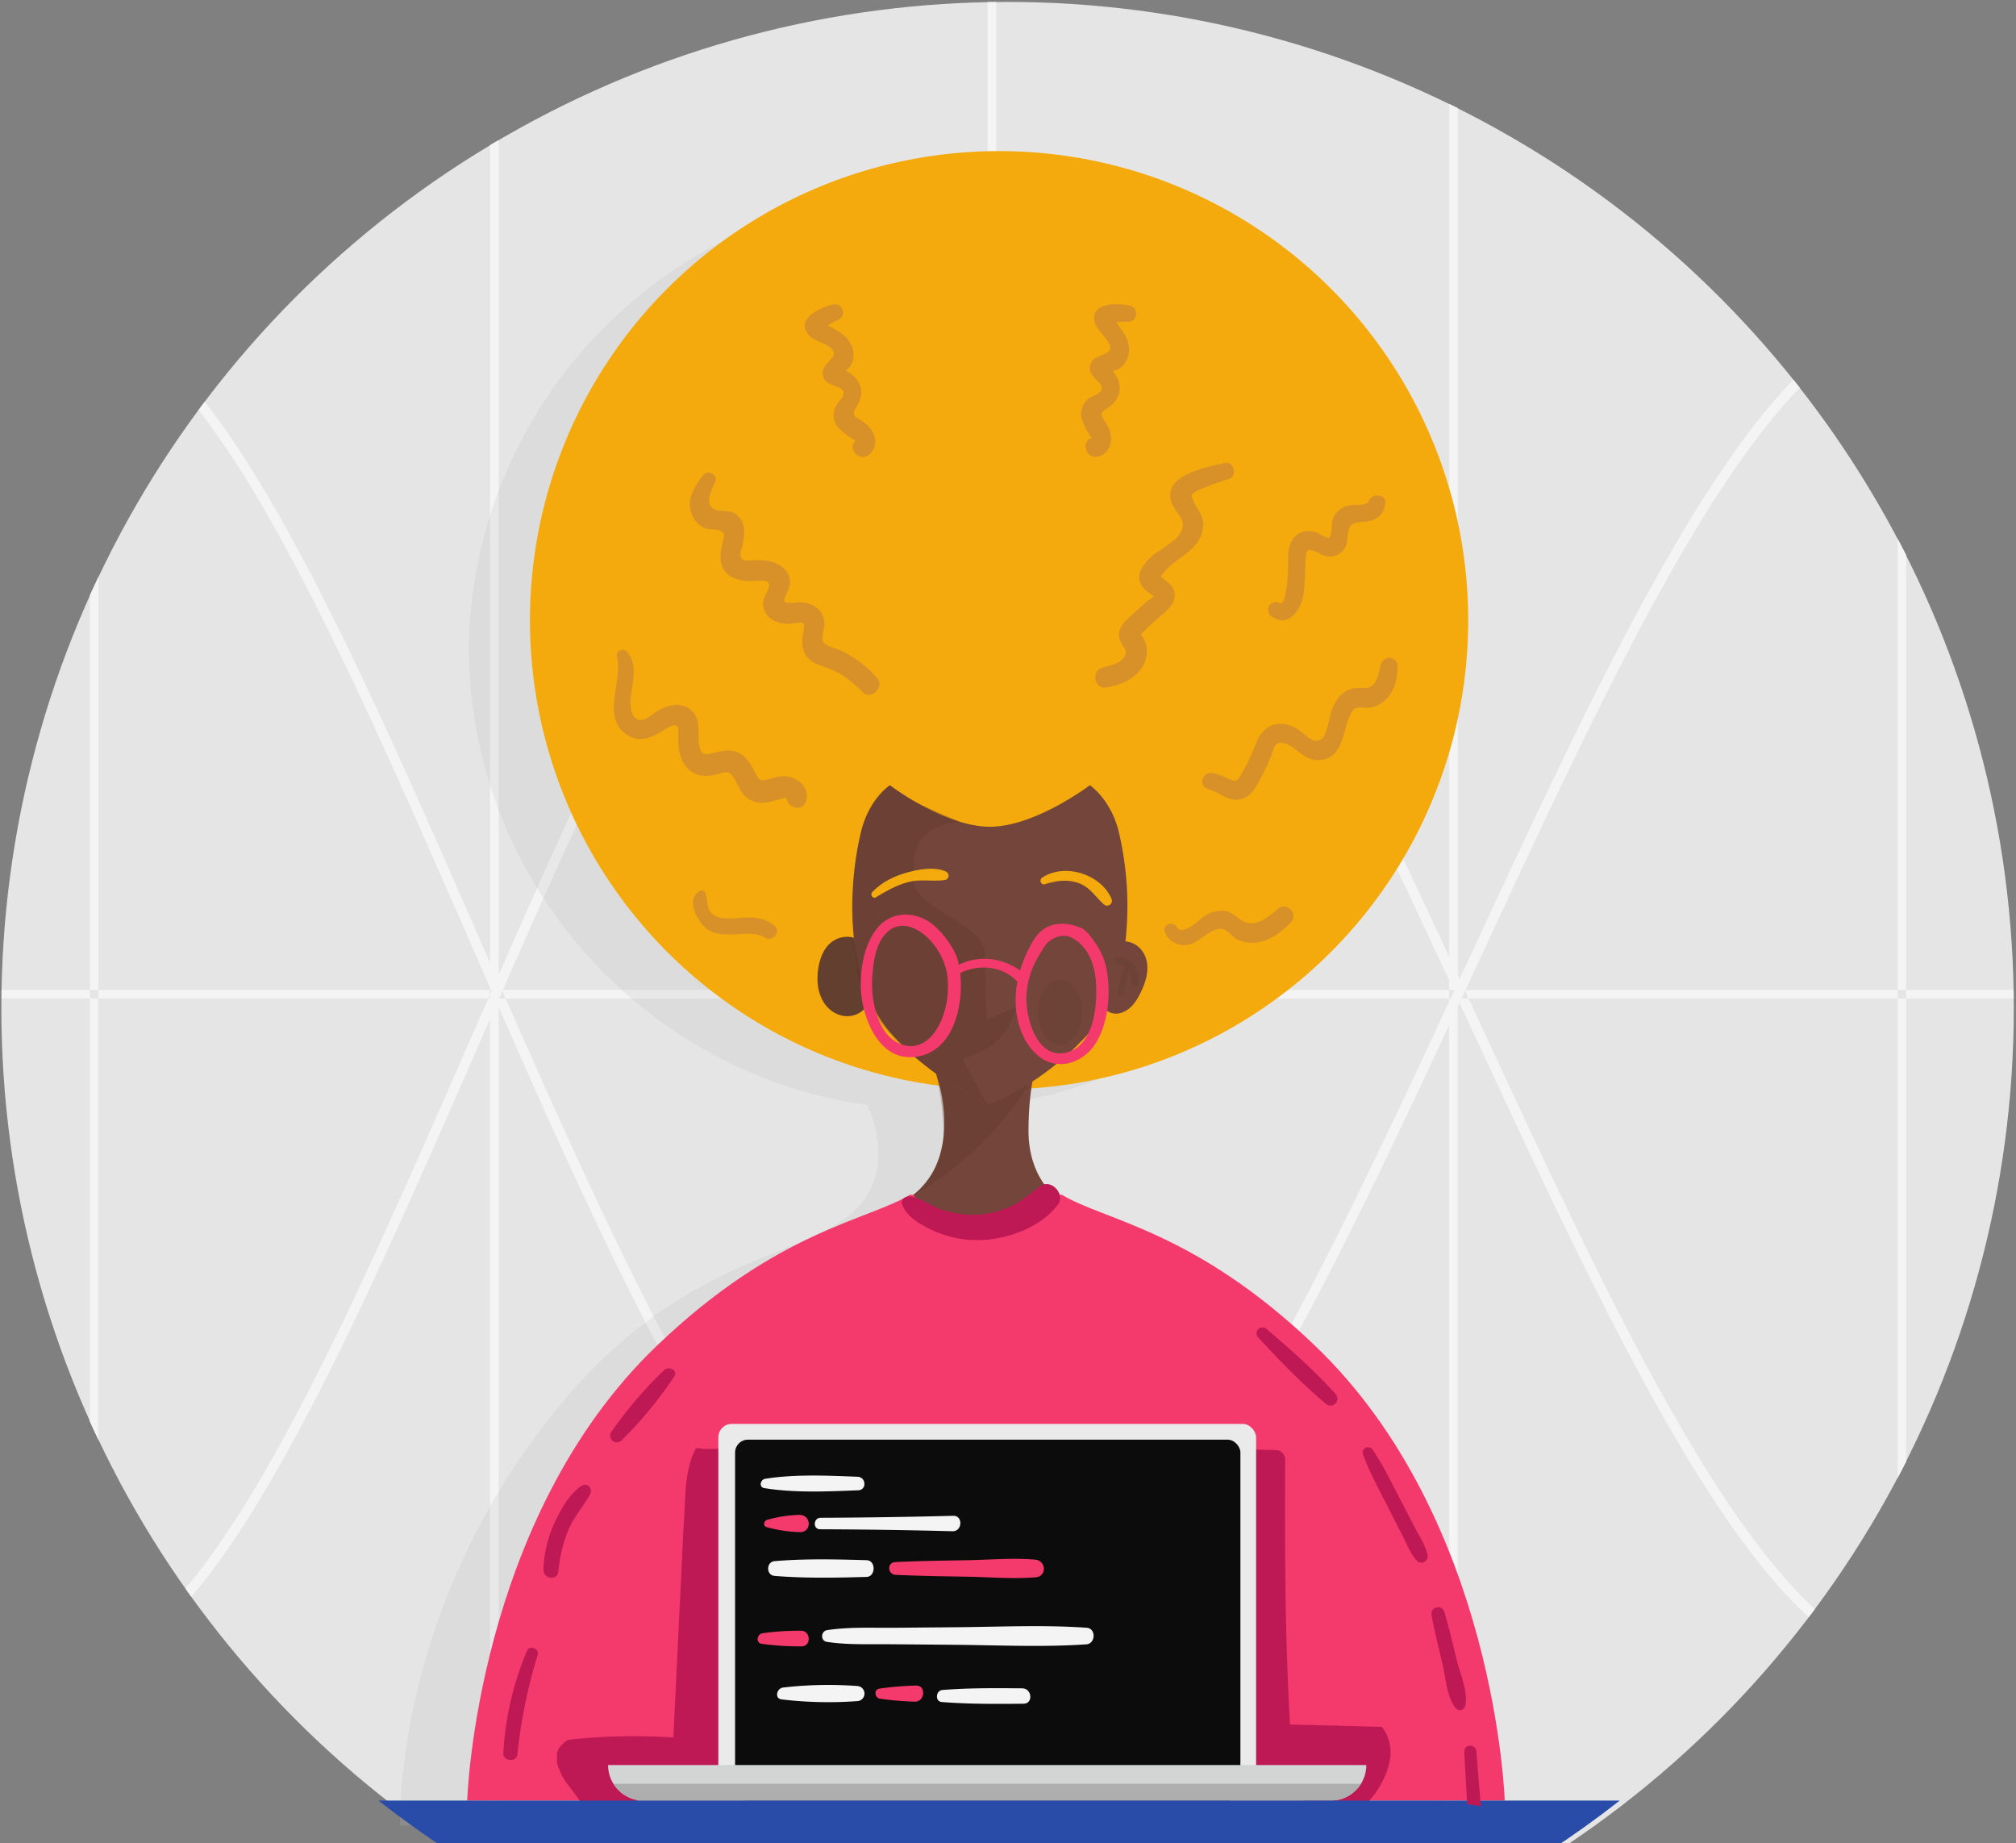 <svg xmlns="http://www.w3.org/2000/svg" width="256" height="234" viewBox="0 0 256 234">
    <rect x="0" y="0" width="256" height="234" fill="#808080" stroke="none"/>
    <g fill="none" fill-rule="nonzero" opacity=".91">
        <circle cx="127.946" cy="128.019" r="127.773" fill="#EFEFEF"/>
        <g fill="#FFF">
            <path d="M242.06 70.488c-.356-.705-.718-1.41-1.09-2.108v57.297h1.09V70.488zM.195 125.677v1.09H11.41v-1.09H.195z"/>
            <path d="M11.397 180.46c.352.784.717 1.566 1.086 2.345v-56.039h-1.086v53.693zM12.496 73.237c-.369.776-.734 1.56-1.087 2.345v50.095h1.087v-52.44zM255.708 126.766c0-.365 0-.727-.016-1.089H242.06v1.09h13.65zM240.97 187.659c.372-.699.734-1.404 1.09-2.109v-58.784h-1.09v60.893zM63.843 125.677l-.06.138.416.961h61.215v-1.09zM126.504 125.677h57.525v1.089h-57.525zM62.222 125.677H12.496v1.09H61.99l.23-.526z"/>
            <path d="M186.473 126.766h54.497v-1.089h-54.865l-.064.138z"/>
            <path d="M216.004 185.486c-9.32-15.187-18.583-35.138-28.38-56.262-.383-.816-.763-1.635-1.141-2.458h-.885l.443-.96-.065-.139h.129l1.518-3.274c9.801-21.12 19.061-41.072 28.381-56.26 4.433-7.221 8.612-12.858 12.538-16.91-.266-.34-.535-.676-.805-1.012-13.492 13.847-27.086 43.142-41.264 73.666l-1.125 2.438-.23-.5V13.727a85.669 85.669 0 0 0-1.09-.538v108.295c-18.483-39.682-37.554-78.364-57.524-81.98V.26h-1.09v39.082a16.296 16.296 0 0 0-1.922-.115c-21.74 0-41.303 41.652-60.168 84.537V17.782c-.365.212-.727.43-1.09.641v103.839l-1.412-3.227C48.89 91.801 37.404 65.57 26 51.001l-.776 1.038a113.928 113.928 0 0 1 8.41 12.778c8.514 14.72 17.027 34.152 26.036 54.724l2.564 5.848v.288h.125c.022.045.041.093.06.138-.06.144-.121.285-.185.426v.525h-.231l-2.333 5.326c-9.01 20.572-17.522 40.002-26.035 54.724-3.542 6.122-6.907 11.075-10.096 14.86.25.35.5.702.753 1.051 11.96-14.043 24.001-41.53 36.525-70.132l1.413-3.227v108.244l1.09.641V127.865c18.855 42.908 38.419 84.541 60.158 84.541a17 17 0 0 0 1.923-.115v43.475l1.089.016v-43.654c19.97-3.618 39.04-42.293 57.525-81.985v112.72c.362-.176.727-.355 1.089-.538v-114.52l.23-.497 1.138 2.454c14.854 32.005 29.08 62.655 43.216 75.554l.772-1.025c-4.495-4.15-9.298-10.394-14.457-18.805zm-89.5 25.37v-84.09h-1.09v84.266c-.637.08-1.28.12-1.922.122-9.932 0-20.474-9.504-32.213-29.051-9.292-15.456-18.305-35.404-27.068-55.333h-.833c.138-.32.276-.641.417-.962l-.06-.137h.12c8.876-20.195 18.004-40.473 27.411-56.144 11.74-19.545 22.274-29.048 32.213-29.048.643.001 1.285.042 1.923.122v85.076h1.089V40.771c19.656 3.784 38.877 43.574 57.525 83.692v1.21h.564l.064.139-.443.96h-.185v.401c-18.635 40.108-37.856 79.902-57.512 83.683z"/>
        </g>
        <path fill="#BFBFBF" d="M164.965 181.645c-15.332-20.807-36.071-25.472-39.41-26.517-3.338-1.044-2.45-3.258-3.482-8.385-.708-3.524-.19-5.245.201-5.972 30.775-1.964 55.129-27.554 55.129-58.813-.67-32.073-26.861-57.724-58.941-57.724S60.19 49.885 59.52 81.958c0 29.727 22.008 54.315 50.623 58.358 0 0 4.65 9.27-3.12 14.572-7.844 5.354-22.21 5.767-37.648 25.632-14.283 18.407-18.583 38.704-18.583 51.264H182.54s-2.243-29.336-17.574-50.14z" opacity=".2"/>
        <path fill="#FF3369" d="M166.993 170.854c-15.293-14.659-26.767-15.896-32.152-19.17l-9.641.054-9.644-.054c-5.383 3.274-16.857 4.511-32.15 19.17-23 22.043-24.08 57.745-24.08 57.745h131.748s-1.077-35.702-24.081-57.745z"/>
        <circle cx="126.866" cy="78.754" r="59.572" fill="#FFAE00"/>
        <path fill="#723F33" d="M117.907 133.953c2.884 5.992 2.996 14.018-1.922 17.731 0 0 1.884 3.146 8.987 3.236 7.103.09 9.106-2.996 9.106-2.996s-3.476-2.396-3.476-8.385c0-6.167 1.32-9.586 1.32-9.586h-14.015z"/>
        <path fill="#542C1C" d="M130.663 137.593l-.32.528c-5.127 8.046-12.404 12.656-14.339 13.563 0 0 3.807-3.114 3.807-7.247 0-2.808-.34-5.605-1.01-8.33l6.495 3.908 5.367-2.422z" opacity=".28" style="mix-blend-mode:multiply"/>
        <ellipse cx="116.985" cy="129.291" fill="#603826" opacity=".6" rx="2.804" ry="4.12" style="mix-blend-mode:multiply"/>
        <path fill="#C40E50" d="M174.705 227.587c1.698-2.615 2.806-5.588.794-8.33a1.304 1.304 0 0 0-.192-.02c-3.832-.104-7.665-.203-11.499-.295-.64-11.214-.663-22.428-.622-33.677a1.195 1.195 0 0 0-1.175-1.166c-1.15-.035-2.298-.051-3.445-.055-.961-.929-3.012-.535-2.954 1.183.353 10.096 1 20.185 2.009 30.24.423 4.216.404 8.861 4.23 11.534 3.3 2.3 7.369 2.008 11.152 2.777.542-.75 1.122-1.47 1.702-2.191z"/>
        <path fill="#603826" d="M110.134 125.738v-2.643c0-.881.125-1.772-.115-2.599a.32.32 0 0 0-.02-.403 3.162 3.162 0 0 0-3.985-.757c-1.765.962-2.284 3.454-2.195 5.31.09 1.855 1.048 3.694 2.884 4.238a3.04 3.04 0 0 0 3.845-2.242.763.763 0 0 0-.414-.904z"/>
        <path fill="#C40E50" d="M70.741 229.929v.484c0 .17.023.343.032.512l.609-.041a6.905 6.905 0 0 0-.64-.955zM92.234 184.272a2.243 2.243 0 0 0-.15-.32h-2.779a1.192 1.192 0 0 1-.43-.087h-.493l-.048.077c-1.364 2.66-1.281 5.693-1.457 8.61-.196 3.296-.32 6.596-.494 9.896l-.878 18.138a76.294 76.294 0 0 0-13.36.298c-.454.26-.843.618-1.141 1.048-.125.206-.22.428-.282.66v1.243l.06.186c.184.523.398 1.036.642 1.535.673 1.124 1.62 2.181 2.169 3.03a1 1 0 0 1-.106 1.282c.148.27.272.551.369.843l5.748-.378c.82-.052 1.486-1.02 1.323-1.804a5.645 5.645 0 0 0-3.022-3.906c.962.106 1.89.273 2.759.375 3.608.426 9.003 2.371 10.874-1.224.984-1.893-.07-6.456 0-8.535l.298-7.79c.197-5.102.364-10.208.5-15.318.039-1.522.09-3.047.11-4.572.022-1.054.175-2.265-.212-3.287z"/>
        <path fill="#723F33" d="M144.952 120.618a2.884 2.884 0 0 0-2.037-1.099 40.9 40.9 0 0 0-.805-13.72c-.96-4.264-3.713-6.11-3.713-6.11s-6.95 5.271-12.7 5.271c-5.752 0-12.698-5.27-12.698-5.27s-2.74 1.845-3.714 6.11c-1.922 8.388-1.643 19.464 4.191 25.756 5.835 6.293 12.22 8.629 12.22 8.629s6.386-2.333 12.22-8.629a16.555 16.555 0 0 0 2.42-3.396 2.092 2.092 0 0 0 2.11.4c1.44-.48 2.205-2.03 2.747-3.331.605-1.494.817-3.272-.24-4.611z"/>
        <path fill="#542C1C" d="M129.003 127.84l-3.666 1.688c-.028-.371-.233-2.262-.233-8.33 0-4.015-8.824-5.572-9.049-9.404-.224-3.832.24-6.77 5.768-7.497 0 0-2.66-1.131-4.909-2.15a16.981 16.981 0 0 1-3.86-2.454s-2.375 1.281-3.413 5.014c-1.365 4.93-1.567 8.199-1.006 17.225.68 10.97 16.715 18.096 16.715 18.096s-.798-.98-3.015-5.412c-.035-.067-.064-.131-.096-.198a18.263 18.263 0 0 0 2.49-1c3.665-1.8 4.274-5.578 4.274-5.578z" opacity=".28" style="mix-blend-mode:multiply"/>
        <path fill="#FF3369" d="M140.406 122.579a8.545 8.545 0 0 0-1.352-2.906c-.48-.686-1.051-1.56-1.849-1.894-1.874-.782-4.354-.871-5.838 1.397a16.385 16.385 0 0 0-1.83 4.03c-2.325-1.636-5.32-1.973-7.814-.698 0-1.432-2.076-4.428-3.78-5.5-2.218-1.398-4.983-1.196-6.649.96-1.602 2.064-2.114 5.232-1.967 7.78.199 3.454 2.243 9.044 6.95 8.426 4.895-.64 6.058-6.658 5.667-10.442 0-.064-.016-.125-.022-.189 2.307-1.163 5.367-.932 7.183 1.02a.81.81 0 0 0 .084.07c-.641 3.402.099 7.106 2.467 9.262 2.368 2.157 5.767 1.211 7.423-1.352 1.74-2.691 2.057-6.898 1.327-9.964zm-25.776 10.067c-3.3-1.035-4.063-5.867-3.864-8.616.147-2.005.416-4.207 1.832-5.626 2.564-2.563 6.87.996 7.658 5.19.02.116 0 .228.045.32.554 4.615-1.929 9.904-5.671 8.732zm20.672 1.01c-3.627.787-5.04-4.416-4.97-7.069a10.833 10.833 0 0 1 1.192-4.56 23.61 23.61 0 0 1 1.282-2.104c.224-.353 1.624-1.51 3.04-.98.628.27 1.187.678 1.635 1.194 1.137 1.25 1.582 2.964 1.685 4.614.208 2.957-.266 8.12-3.864 8.9v.004z"/>
        <path fill="#603826" d="M108.965 121.928c-1.705-.47-3.598.92-3.999 2.564-.185.759.926.96 1.167.246a2.72 2.72 0 0 1 .695-1.124c.195 1.019.086 1.983.122 3.015a.381.381 0 0 0 .724.105c.394-1.118.176-2.476-.135-3.6a3.9 3.9 0 0 1 1.356-.321.444.444 0 0 0 .07-.885zM141.998 121.486c1.439-.147 2.65 1.48 2.634 3.076a.49.49 0 1 1-.961.032 2.71 2.71 0 0 0-.32-1.17c-.36.92-.472 1.84-.709 2.798a.301.301 0 0 1-.596-.023c-.08-1.118.369-2.348.84-3.345a2.743 2.743 0 0 0-1-.541c-.407-.122-.295-.785.112-.827z" opacity=".4" style="mix-blend-mode:multiply"/>
        <path fill="#FFAE00" d="M141.13 114.082c-1.365-3.124-5.934-4.547-8.789-2.66-.416.28-.16.997.356.834 1.387-.436 2.743-.641 4.165-.177 1.548.52 2.179 1.737 3.32 2.75a.615.615 0 0 0 .948-.747zM120.195 110.698c-1.384-.717-3.463-.342-4.912.048-1.669.449-3.329 1.244-4.52 2.519-.302.32.07.897.483.64 1.394-.83 2.724-1.601 4.326-1.97 1.509-.343 2.999.026 4.485-.224a.564.564 0 0 0 .138-1.013z"/>
        <rect width="68.287" height="46.602" x="91.218" y="180.776" fill="#F4F4F4" rx="1.7"/>
        <rect width="64.167" height="45.843" x="93.345" y="182.776" fill="#000" rx="1.63"/>
        <path fill="#DBDDDC" d="M77.217 224.085H173.5a4.514 4.514 0 0 1-4.514 4.514H81.737a4.514 4.514 0 0 1-4.52-4.514z"/>
        <path fill="#B2B2B2" d="M81.737 228.6h87.249a4.486 4.486 0 0 0 3.825-2.131H77.91a4.505 4.505 0 0 0 3.828 2.13z"/>
        <path fill="#2146AD" d="M48.06 228.6c46.284 36.256 111.334 36.256 157.618 0H48.06z"/>
        <path fill="#E09220" d="M99.936 98.578c-.852-.125-1.602.15-2.419.374-.98.273-1.176.023-1.586-.781-.67-1.324-1.34-2.563-2.944-2.845-.837-.145-1.625.09-2.429.288-1.041.263-1.512.24-1.753-.881-.32-1.522.32-3.182-.906-4.44-1.227-1.26-3.124-.818-4.464 0-.621.374-1.47 1.28-2.271 1.104-1.122-.262-1.147-1.858-1.073-2.749.163-1.957.96-4.088-.391-5.812-.497-.64-1.558-.282-1.346.587.775 3.159-2.262 8.01 1.602 10.057 1.573.836 3.07 0 4.412-.833.68-.426 1.772-1.128 1.778.173-.043.77-.024 1.543.058 2.31.234 1.423 1.003 2.832 2.483 3.249.74.172 1.51.158 2.243-.042.855-.186 1.515-.64 2.085.167.808 1.13.962 2.425 2.34 3.108.727.322 1.54.394 2.313.205.269-.051 2.185-.612 2.2-.487.17 1.346 2.164 1.781 2.513.282.378-1.631-.923-2.807-2.445-3.034zM98.363 117.555c-1.503-1.307-3.22-1.09-5.085-.987-.961.055-2.153.109-2.909-.625-.756-.733-.423-1.784-.843-2.672a.458.458 0 0 0-.615-.163c-2.047 1.012-.208 4.27 1.157 5.024 2.243 1.224 4.953-.305 7.132.932.93.52 2.025-.772 1.163-1.51zM162.299 115.367c-.984.807-2.147 1.884-3.496 1.855-1.236-.03-1.922-1.314-3.14-1.551a3.778 3.778 0 0 0-2.768.676c-.567.365-2.771 2.58-3.431 1.375-.51-.933-1.97-.292-1.516.692a2.643 2.643 0 0 0 2.884 1.54c1.544-.217 3.335-2.732 4.806-1.854.605.365.96.96 1.66 1.252.687.294 1.439.405 2.181.32 1.769-.198 3.124-1.28 4.374-2.473 1.105-1.047-.353-2.816-1.554-1.832z"/>
        <ellipse cx="134.619" cy="128.516" fill="#603826" opacity=".28" rx="2.804" ry="4.12" style="mix-blend-mode:multiply"/>
        <path fill="#C40E50" d="M84.358 173.926a50.896 50.896 0 0 0-6.709 7.84.85.85 0 0 0 1.282 1.109 51.905 51.905 0 0 0 6.693-8.122c.516-.776-.692-1.355-1.266-.827zM73.817 188.658c-1.557 1.051-2.656 3.05-3.419 4.723a15.12 15.12 0 0 0-1.387 5.889c-.029 1.198 1.765 1.477 1.89.234.158-1.78.575-3.528 1.24-5.188.708-1.698 1.878-2.998 2.772-4.562.423-.74-.317-1.624-1.096-1.096zM66.922 209.577a38.624 38.624 0 0 0-3.009 13.028c-.048 1.006 1.667 1.179 1.782.16a66.582 66.582 0 0 1 2.586-12.688c.246-.775-1.042-1.266-1.359-.5zM169.588 176.97c-2.643-2.941-5.735-5.68-8.75-8.234a.753.753 0 1 0-1.054 1.076c2.66 2.884 5.543 5.873 8.567 8.398a.876.876 0 0 0 1.237-1.24zM181.254 197.303c-.298-1.176-1.02-2.266-1.577-3.342-.586-1.131-1.166-2.269-1.762-3.396-1.16-2.195-2.243-4.518-3.643-6.562a.686.686 0 0 0-1.195.64c.859 2.381 2.147 4.656 3.281 6.915.554 1.102 1.121 2.201 1.685 3.3.564 1.099 1.01 2.281 1.791 3.204a.814.814 0 0 0 1.42-.76zM185.031 210.932c-.525-2.095-1.003-4.213-1.62-6.283-.321-1.047-1.824-.64-1.629.43.395 2.127.936 4.229 1.423 6.337.397 1.708.529 4.133 1.689 5.498a.695.695 0 0 0 1.156-.298c.423-1.749-.59-3.976-1.019-5.684zM188.046 229.307l-.58-6.988c-.08-.98-1.58-.893-1.528.093l.365 6.649c.58.086 1.163.17 1.743.246zM132.133 150.569c-1.205.852-2.243 1.83-3.585 2.49a11.557 11.557 0 0 1-4.434 1.153 12.848 12.848 0 0 1-4.355-.58c-1.413-.423-2.704-1.493-4.136-1.733-.551-.09-1.314.32-1.067 1.006.59 1.602 2.33 2.563 3.81 3.261 1.769.835 3.699 1.272 5.655 1.282 3.668 0 8.051-1.506 10.326-4.52.974-1.308-.862-3.301-2.214-2.359z"/>
        <path fill="#FFF" d="M108.898 187.486c-3.807-.148-7.969-.346-11.737.26-.612.098-.833 1.066-.105 1.185 3.845.621 8.048.426 11.919.275 1.124-.045 1.012-1.679-.077-1.72zM121.05 192.445c-5.616.141-11.214.228-16.84.25-.935 0-1.019 1.455-.073 1.458 5.609.021 11.213.105 16.811.25 1.272.035 1.358-1.99.103-1.958zM110.035 198.078c-3.845-.109-7.856-.211-11.691.125-1.051.093-1.083 1.775 0 1.868 3.845.32 7.84.24 11.688.131 1.189-.035 1.217-2.092.003-2.124zM138 206.658c-5.393-.384-10.923-.118-16.34-.07l-8.168.07c-2.787.023-5.696-.125-8.452.301-.823.129-.887 1.356-.029 1.49 2.541.394 5.21.28 7.78.298l8.5.074c5.51.048 11.156.32 16.66-.06 1.18-.081 1.253-2.013.049-2.103zM108.936 214.06a49.22 49.22 0 0 0-9.519.192c-.775.096-1.105 1.38-.17 1.5a50.03 50.03 0 0 0 9.721.21.961.961 0 0 0-.032-1.902zM129.804 214.348c-3.368-.029-6.786-.06-10.14.211-.84.068-.962 1.455-.075 1.526 3.442.275 6.934.246 10.385.217 1.268-.01 1.07-1.954-.17-1.954z"/>
        <path fill="#FF3369" d="M101.67 207.033c-1.619-.007-3.235.1-4.839.32-.708.103-.913 1.228-.099 1.346a35.59 35.59 0 0 0 5.06.32c1.271.004 1.165-2.04-.123-1.986zM101.455 192.327a16.722 16.722 0 0 0-4.024.621c-.41.116-.606.785-.09.926 1.364.385 2.77.6 4.188.641 1.589.067 1.547-2.24-.074-2.188zM116.325 213.995a40.86 40.86 0 0 0-4.64.385c-.746.109-.64 1.17.051 1.282 1.463.21 2.936.337 4.412.38 1.333.03 1.471-2.088.177-2.047zM131.444 198.008c-2.915-.25-5.96.038-8.888.08-2.928.041-5.92.093-8.881.23-1.054.048-.987 1.573.045 1.622 2.967.137 5.927.185 8.897.23 2.97.045 5.976.32 8.891.08 1.458-.115 1.352-2.111-.064-2.242z"/>
        <path fill="#E09220" d="M110.708 54.68a3.662 3.662 0 0 0-1.253-1.224c-.82-.532-1.403-.692-.778-1.654 1.377-2.12.541-3.793-1.298-4.758.206-.141.393-.308.558-.496.213-.306.353-.657.41-1.025a3.07 3.07 0 0 0-.532-2.22c-.567-.863-1.384-1.263-2.243-1.753a9.598 9.598 0 0 1-.439-.24c.529-.321 1.237-.67 1.368-.734 1.041-.513.468-2.15-.666-1.923-1.577.32-4.874 1.798-3.179 3.845.724.871 2.791 1.147 3.204 2.153.32.798-1.406 1.544-1.397 2.66 0 1.172.82 1.425 1.734 1.755.673.247 1.14.538.84 1.24-.187.43-.642.766-.875 1.195a2.5 2.5 0 0 0 .163 2.653c.253.356 2.137 1.922 2.374 1.727-1.246 1 .423 2.848 1.663 1.842.952-.791.958-2.018.346-3.043zM141.06 55.39a3.765 3.765 0 0 0-.61-1.646c-.512-.827-.96-1.224 0-1.823 2.157-1.327 2.119-3.204.872-4.854.247-.041.488-.112.718-.212.323-.184.6-.44.807-.75a3.07 3.07 0 0 0 .475-2.242c-.145-1.019-.709-1.73-1.282-2.547a7.163 7.163 0 0 1-.292-.404 22.055 22.055 0 0 1 1.551-.077c1.157-.016 1.346-1.74.218-2.015-1.564-.382-5.171-.468-4.514 2.098.282 1.1 2.03 2.243 1.964 3.313-.052.862-1.923.795-2.403 1.807-.497 1.06.131 1.638.813 2.33.503.51.798.96.225 1.48-.35.32-.917.41-1.301.705a2.502 2.502 0 0 0-.99 2.467c.077.426 1.108 2.643 1.403 2.563-1.554.372-.84 2.759.711 2.38 1.23-.29 1.747-1.387 1.635-2.572zM111.403 86.108a13.957 13.957 0 0 0-4.614-3.509c-.682-.32-2.143-.55-2.322-1.307-.154-.64.288-1.573.217-2.268-.17-1.676-1.534-2.522-3.114-2.564-.448 0-1.826.24-1.967-.147-.115-.32.718-1.717.727-2.243.026-1.477-1.112-2.444-2.454-2.79a8.33 8.33 0 0 0-2.224-.148c-.32 0-1.019.128-1.3-.08-.596-.439-.231-1.166-.1-1.708.346-1.41.52-3.133-.842-4.094-.894-.641-2.096-.148-2.884-.696-1.045-.73-.115-2.454.292-3.351.406-.897-.872-1.657-1.503-.894-1.253 1.515-2.313 3.377-1.304 5.341a3.044 3.044 0 0 0 1.621 1.448c.503.19 1.016.07 1.512.19 1.035.25.81.746.625 1.508-.41 1.686-.573 3.525 1.205 4.486.81.383 1.705.548 2.598.48.641 0 2.144-.285 2.09.555-.055.84-.824 1.448-.776 2.384a2.5 2.5 0 0 0 1.262 2.018 3.986 3.986 0 0 0 2.208.462c.32 0 1.365-.286 1.621-.052.256.234.048.936 0 1.221-.288 1.72-.026 3.188 1.724 3.935 1.108.474 2.195.756 3.233 1.41a15.7 15.7 0 0 1 2.627 2.2c1.05 1.035 2.79-.679 1.842-1.787zM155.526 58.768c-2.285.529-8.103 1.547-6.729 5.126.27.564.603 1.095.993 1.583.731 1.077.443 2-.467 2.884-1.221 1.172-2.868 1.781-3.919 3.159-.878 1.147-1.099 2.243-.02 3.306.246.224.505.433.776.625l.263.196c.295.214.32.253.083.118-.428.273-.836.576-1.22.907-.44.4-.881.794-1.32 1.192-1.106 1-2.445 2.04-1.631 3.662.368.73.983 1.153.343 2.002-.641.85-1.942.962-2.823 1.298-1.32.522-.868 2.65.593 2.451 1.781-.24 3.78-1.09 4.68-2.74a3.726 3.726 0 0 0 .446-2.492 3.47 3.47 0 0 0-.477-1.198c-.074-.093-.145-.19-.218-.285.817-.962 1.861-1.766 2.778-2.612.688-.64 1.438-1.217 1.512-2.22.102-1.352-.98-1.804-1.75-2.563 1.48-2.33 5.015-3.028 5.354-6.277.16-1.51-.807-2.124-1.259-3.374-.205-.57-.378-.621.237-1.054a7.37 7.37 0 0 1 1.314-.59 29.621 29.621 0 0 1 2.98-1.054c1.115-.346.66-2.326-.52-2.05zM173.833 63.619c-.214.64-1.887.407-2.486.538a2.839 2.839 0 0 0-1.958 1.368c-.426.779-.134 1.692-.455 2.435-.22.513.077.417-.583.23-.384-.105-.743-.425-1.124-.566-1.487-.548-2.951.051-3.435 1.602-.32.96-.202 2.04-.23 3.047 0 .532-.228 4.777-1.058 4.293-1.118-.64-2.067.961-1.035 1.692 2.144 1.522 3.78-.872 4.053-2.788.224-1.586.18-3.159.292-4.748.057-.804.224-1.077 1.028-.791.49.176.888.512 1.407.64a2.268 2.268 0 0 0 2.275-.64c.74-.824.477-1.753.75-2.717.358-1.282 1.976-.75 3.033-1.176.994-.4 1.449-1.1 1.602-2.118.19-1.202-1.717-1.39-2.076-.301zM177.454 84.525c-.048-1.23-1.73-1.359-2.092-.234-.263.817-.32 1.922-.9 2.563-.706.782-1.58.378-2.474.506a3.364 3.364 0 0 0-2.326 1.65c-.683 1.077-.805 2.285-1.157 3.477-.211.718-.529 1.695-1.48 1.56-.695-.096-1.407-.91-1.958-1.281-2.22-1.529-4.485-1.058-5.514 1.467a30.82 30.82 0 0 1-2.031 4.255c-.532.881-.753.714-1.602.336a7.626 7.626 0 0 0-1.964-.676c-1.314-.202-1.84 1.676-.513 2.041 1.378.378 2.506 1.602 4.04 1.298 1.464-.292 2.153-1.82 2.778-3.018.42-.805.798-1.631 1.14-2.474.344-.842.446-1.887 1.487-1.682 1.625.32 2.493 2.128 4.329 2.179 3.457.1 3.204-3.775 4.335-5.928.602-1.137 1.397-.602 2.435-.737a3.38 3.38 0 0 0 1.663-.73c1.371-1.083 1.852-2.884 1.804-4.572z"/>
    </g>
</svg>
